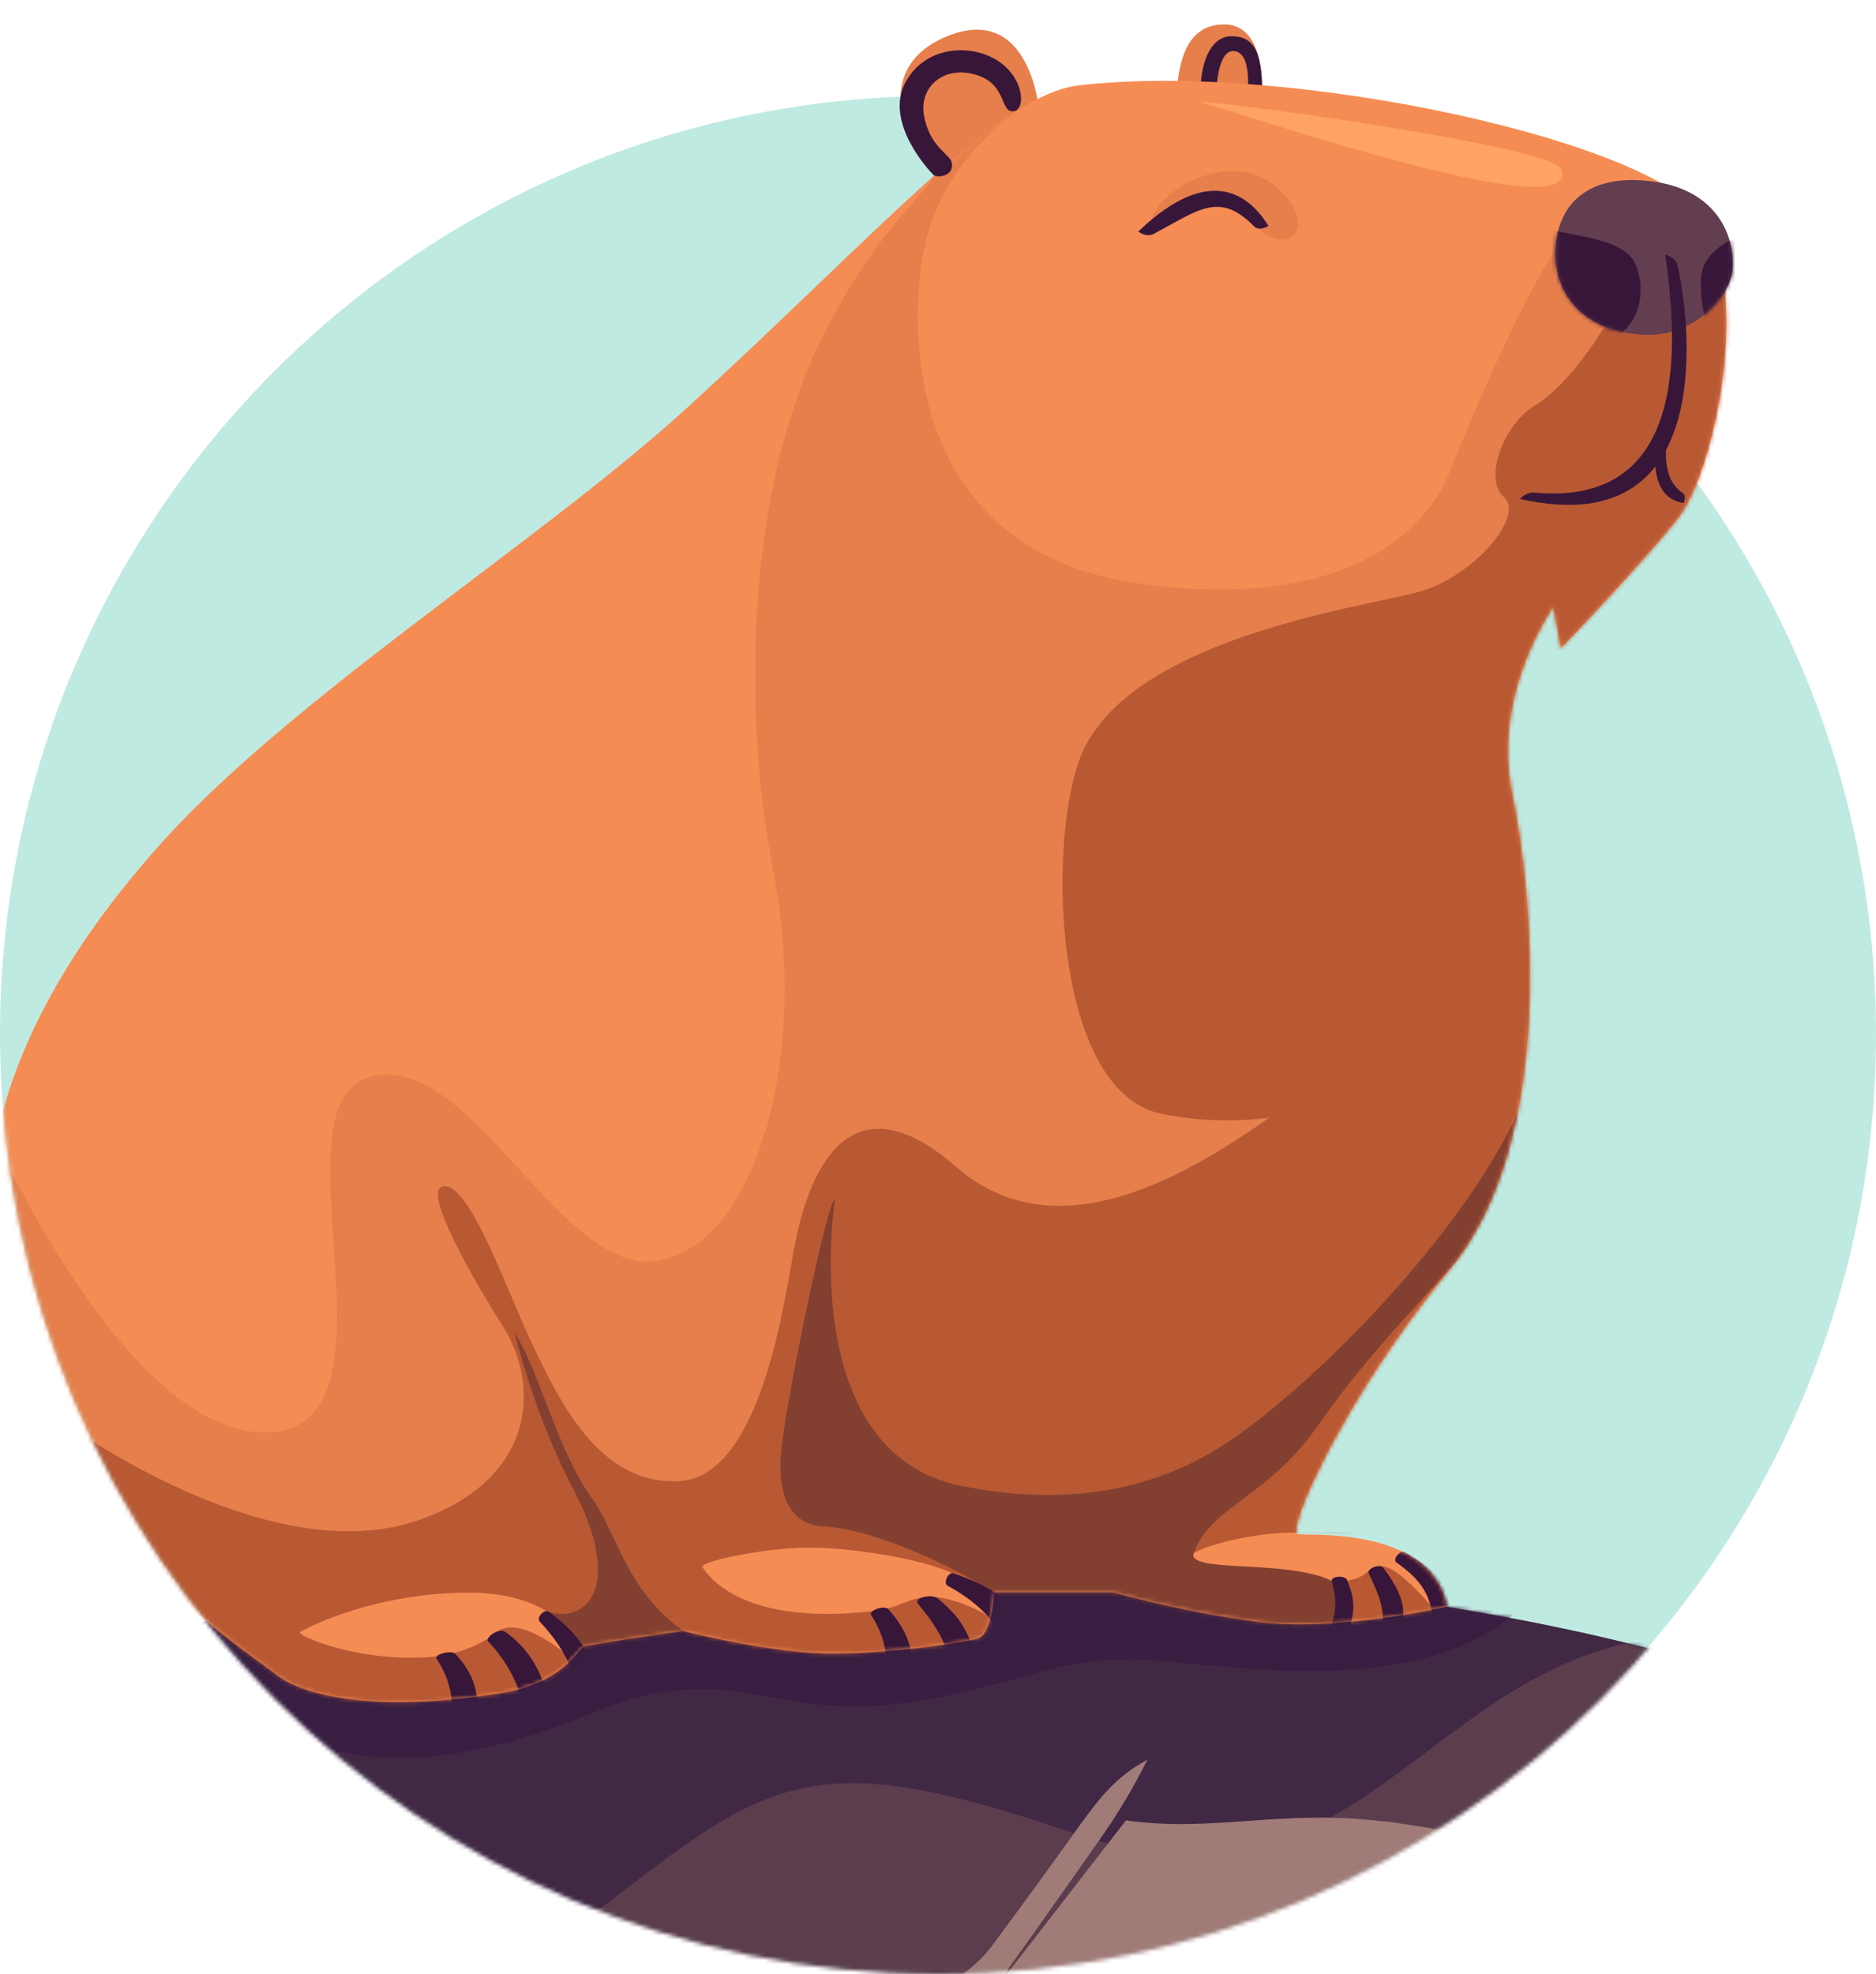 <svg width="460" height="484" viewBox="0 0 460 484" fill="none" xmlns="http://www.w3.org/2000/svg">
	<g id="valvebara">
		<g id="Group">
			<path id="Vector"
				d="M230 483.52C357.025 483.52 460 380.545 460 253.52C460 126.495 357.025 23.52 230 23.52C102.975 23.52 0 126.495 0 253.52C0 380.545 102.975 483.52 230 483.52Z"
				fill="#BFEAE1" />
			<g id="Clip path group">
				<mask id="mask0_11_55" style="mask-type:luminance" maskUnits="userSpaceOnUse" x="0"
					y="0" width="461" height="484">
					<g id="clip-path-2">
						<path id="Vector_2"
							d="M429.23 109.13V0H209.23V24C91.94 34.55 0 130.61 0 253.54C0 380.82 103 484 230 484C357 484 460 380.82 460 253.54C460.071 209.812 447.654 166.972 424.21 130.06C419.6 122.8 434.6 115.81 429.23 109.13Z"
							fill="white" />
					</g>
				</mask>
				<g mask="url(#mask0_11_55)">
					<g id="Group_2">
						<path id="Vector_3"
							d="M-101.33 515.16C-101.33 515.16 -24.33 392.76 116.29 384.73C293.29 374.62 410.45 399.15 454.07 421.85C506.72 449.25 540.54 515.16 540.54 515.16H-101.33Z"
							fill="#412844" />
						<g id="Clip path group_2">
							<mask id="mask1_11_55" style="mask-type:luminance"
								maskUnits="userSpaceOnUse" x="-102" y="382" width="643" height="134">
								<g id="clip-path-3">
									<path id="Vector_4"
										d="M-101.33 515.16C-101.33 515.16 -24.33 392.76 116.29 384.73C293.29 374.62 410.45 399.15 454.07 421.85C506.72 449.25 540.54 515.16 540.54 515.16H-101.33Z"
										fill="white" />
								</g>
							</mask>
							<g mask="url(#mask1_11_55)">
								<g id="Group_3">
									<path id="Vector_5"
										d="M19.35 410.21C52.13 419.21 79.35 433.63 105.95 430.59C134.67 427.3 145.17 417.78 161.17 415.03C184.31 411.03 193.94 421.26 221.9 417.45C249.86 413.64 259.9 405 283.67 407.08C307.44 409.16 346.83 415.03 370.16 396.59C385.46 384.51 351.82 352.75 312.48 338.23C273.14 323.71 154.77 321.63 94.38 335.12C33.99 348.61 19.35 410.21 19.35 410.21Z"
										fill="#3A1E42" />
									<path id="Vector_6"
										d="M-205.81 492.13C-179.58 488 -70.24 506 -27.74 525.43C7.61 541.63 91.91 509.92 131 480.37C187.2 437.89 191.83 425.01 263.2 449.37C333.15 473.24 348.38 409.15 406.35 401.49C506.73 388.21 461.71 520.49 371.19 545.37C280.67 570.25 -145.07 616.6 -178.2 601.37C-211.33 586.14 -205.81 492.13 -205.81 492.13Z"
										fill="#5B3D4D" />
									<path id="Vector_7"
										d="M281 431.56C281.24 431.42 281.29 431.48 281.17 431.73C277.803 438.477 273.918 444.954 269.55 451.1C256.883 469.16 247.367 482.563 241 491.31L240.95 491.39V491.44C240.95 491.44 241.01 491.44 241.04 491.44L276.04 446.32C276.055 446.3 276.075 446.285 276.098 446.276C276.121 446.267 276.146 446.265 276.17 446.27C297.17 449.27 314.39 443.49 338.83 446.47C342.91 446.61 366.48 451.11 370.53 450.47C387.11 447.7 383.81 444.13 399.3 437.56C405.176 435.245 411.187 433.288 417.3 431.7C417.338 431.684 417.381 431.684 417.42 431.7L424.13 436.44C424.153 436.452 424.173 436.47 424.186 436.492C424.2 436.514 424.207 436.539 424.207 436.565C424.207 436.591 424.2 436.616 424.186 436.638C424.173 436.66 424.153 436.678 424.13 436.69C409.25 441.25 398.297 444.917 391.27 447.69C389.6 448.34 388.49 449.82 387.96 452.1C387.927 452.239 387.936 452.384 387.986 452.518C388.036 452.651 388.124 452.767 388.24 452.85C389.95 454.02 392.14 454.94 393.41 456.21C397.66 460.46 398.36 467.33 397.2 473.08C397.096 473.933 396.762 474.743 396.234 475.421C395.705 476.099 395.002 476.621 394.2 476.93C389.885 478.675 385.744 480.821 381.83 483.34C375.3 487.55 378.13 497.34 376.83 505.06C376.817 505.191 376.759 505.313 376.666 505.406C376.573 505.499 376.451 505.557 376.32 505.57C374.439 505.901 372.538 506.111 370.63 506.2C364.01 506.58 366.09 516.98 367.71 520.8C367.721 520.821 367.726 520.845 367.725 520.868C367.724 520.892 367.716 520.915 367.702 520.934C367.689 520.954 367.671 520.969 367.649 520.979C367.627 520.989 367.604 520.993 367.58 520.99L308.25 520.88C308.212 520.877 308.176 520.861 308.15 520.833C308.124 520.805 308.11 520.768 308.11 520.73C308.62 509.09 310.6 499.41 317.18 490.58C317.212 490.538 317.229 490.487 317.229 490.435C317.229 490.383 317.212 490.332 317.18 490.29C317.135 490.248 317.076 490.224 317.015 490.224C316.954 490.224 316.895 490.248 316.85 490.29C312.753 493.507 309.273 497.441 306.58 501.9C306.572 501.927 306.556 501.951 306.533 501.968C306.511 501.985 306.483 501.994 306.455 501.994C306.427 501.994 306.399 501.985 306.377 501.968C306.354 501.951 306.338 501.927 306.33 501.9L305.71 498.96C305.72 498.924 305.72 498.886 305.71 498.85C305.654 498.736 305.555 498.649 305.435 498.608C305.315 498.567 305.184 498.575 305.07 498.63C300.44 500.87 297.46 512.81 296.66 517.53C296.34 519.37 295.987 521.06 295.6 522.6V522.66L292.15 526.83C292.067 526.95 291.943 527.035 291.801 527.07C291.659 527.105 291.509 527.087 291.38 527.02L290.06 526.47C290.027 526.455 290.002 526.428 289.989 526.394C289.976 526.36 289.976 526.323 289.99 526.29L292.05 520.98C292.108 520.826 292.203 520.689 292.327 520.581C292.451 520.473 292.6 520.397 292.76 520.36L293.43 520.21C293.577 520.178 293.71 520.1 293.809 519.986C293.908 519.873 293.968 519.73 293.98 519.58C294.45 514.18 290.98 508.71 287.87 504.73C287.784 504.618 287.676 504.525 287.552 504.458C287.428 504.391 287.291 504.351 287.15 504.34C282.75 503.907 281.867 504.523 284.5 506.19C284.517 506.199 284.531 506.211 284.542 506.227C284.552 506.243 284.559 506.261 284.56 506.28L286.69 518.02C286.57 519.91 284.84 520.02 283.46 520.61C283.323 520.669 283.175 520.7 283.025 520.7C282.875 520.7 282.727 520.669 282.59 520.61C281.45 520.13 280.95 521.06 280.1 521.45C279.25 521.84 278.87 521.75 278.84 521.21C279.5 518.72 279.32 512.63 275.42 513.13C275.382 513.133 275.344 513.121 275.314 513.097C275.284 513.073 275.265 513.038 275.26 513C274.371 501.441 276.642 489.858 281.83 479.49C281.856 479.434 281.863 479.371 281.848 479.311C281.834 479.251 281.799 479.198 281.75 479.16C281.726 479.136 281.697 479.116 281.665 479.103C281.633 479.09 281.599 479.083 281.565 479.083C281.531 479.083 281.496 479.09 281.465 479.103C281.433 479.116 281.404 479.136 281.38 479.16C275.968 486.442 271.938 494.654 269.49 503.39C268.823 505.85 268.513 505.803 268.56 503.25C268.63 500.61 268.79 495.25 267.19 492.41C266.96 492.01 266.61 492.02 266.37 492.41C265.953 493.117 265.653 493.887 265.48 494.69C263.873 502.59 262.297 510.503 260.75 518.43C260.351 519.04 260.066 519.718 259.91 520.43C259.905 520.461 259.889 520.489 259.865 520.509C259.842 520.529 259.811 520.54 259.78 520.54L258.17 520.64C258.151 520.641 258.131 520.639 258.113 520.632C258.095 520.626 258.079 520.616 258.064 520.603C258.05 520.59 258.039 520.574 258.031 520.556C258.024 520.538 258.02 520.519 258.02 520.5C257.96 516.6 256.347 513.82 253.18 512.16C253.014 512.071 252.821 512.05 252.64 512.1C252.551 512.125 252.468 512.168 252.396 512.225C252.324 512.283 252.263 512.354 252.219 512.435C252.174 512.516 252.146 512.605 252.136 512.697C252.126 512.788 252.134 512.881 252.16 512.97C252.95 515.655 253.341 518.441 253.32 521.24C253.317 521.278 253.301 521.314 253.273 521.34C253.245 521.366 253.208 521.38 253.17 521.38L245.17 520.85C245.148 520.85 245.127 520.845 245.107 520.834C245.088 520.824 245.072 520.808 245.06 520.79L241.47 514.91C241.44 514.859 241.392 514.82 241.336 514.8C241.28 514.78 241.218 514.782 241.163 514.803C241.107 514.825 241.062 514.866 241.034 514.918C241.005 514.971 240.997 515.032 241.01 515.09L242.12 520.89C242.125 520.911 242.124 520.932 242.119 520.953C242.114 520.973 242.105 520.993 242.091 521.009C242.078 521.025 242.061 521.039 242.042 521.047C242.022 521.056 242.001 521.061 241.98 521.06H229.19C229.172 521.061 229.154 521.059 229.137 521.053C229.12 521.047 229.105 521.038 229.092 521.026C229.078 521.013 229.068 520.999 229.061 520.982C229.054 520.966 229.05 520.948 229.05 520.93C228.93 515.56 227.05 511.08 221.59 510.15C221.524 510.135 221.455 510.136 221.39 510.155C221.324 510.174 221.265 510.209 221.217 510.257C221.169 510.305 221.134 510.364 221.115 510.43C221.096 510.495 221.095 510.564 221.11 510.63L222.46 520.7C222.461 520.72 222.459 520.74 222.452 520.758C222.446 520.777 222.436 520.794 222.423 520.809C222.41 520.824 222.394 520.836 222.377 520.845C222.359 520.854 222.34 520.859 222.32 520.86L181.02 521.23C180.991 521.228 180.963 521.217 180.94 521.199C180.917 521.181 180.899 521.157 180.89 521.13C180.88 521.102 180.879 521.072 180.886 521.044C180.893 521.015 180.908 520.99 180.93 520.97C182.56 519.82 184.55 518.9 185.85 518.05C206.203 504.97 223.413 493.253 237.48 482.9C239.998 480.894 242.214 478.537 244.06 475.9C250.6 467.1 257.043 458.253 263.39 449.36C269.23 441.28 273 436 281 431.56ZM318.75 509.35C318.671 509.679 318.658 510.02 318.712 510.354C318.765 510.688 318.884 511.009 319.061 511.297C319.239 511.585 319.471 511.835 319.746 512.033C320.02 512.231 320.331 512.372 320.66 512.45L326.5 513.84C326.828 513.919 327.169 513.932 327.502 513.88C327.836 513.827 328.156 513.709 328.444 513.532C328.732 513.356 328.982 513.125 329.18 512.851C329.379 512.578 329.521 512.268 329.6 511.94C329.754 511.276 329.639 510.578 329.282 509.998C328.924 509.417 328.352 509.001 327.69 508.84L321.69 507.42C321.379 507.344 321.057 507.331 320.741 507.38C320.425 507.43 320.122 507.542 319.85 507.709C319.577 507.876 319.341 508.096 319.154 508.355C318.967 508.615 318.833 508.909 318.76 509.22L318.75 509.35Z"
										fill="#A07B78" />
								</g>
							</g>
						</g>
						<path id="Vector_8"
							d="M234.64 46.28C227.74 46.28 208.99 18.94 231.7 9.11C253.27 -0.23 255.86 28.82 254.82 32.97"
							fill="#E67F4B" />
						<path id="Vector_9"
							d="M288.47 22.77C288.99 18.44 289.47 5.77 300.38 5.99C311.29 6.21 309.38 24.99 309.38 24.99"
							fill="#E67F4B" />
						<path id="Vector_10"
							d="M294.68 26.15C293.56 18.62 295.68 8.91 301.93 8.89C308.18 8.87 309.68 13.7 309.48 25.09L305.72 24.66C305.72 24.66 307.51 13.01 302.62 12.52C297.73 12.03 298.13 26.15 298.13 26.15H294.68Z"
							fill="#381639" />
						<path id="Vector_11"
							d="M68 410.67C57 401.91 -66.92 324.53 40 206.2C72.37 170.38 133 132.35 168.38 100.05C214.77 57.68 244.53 23.28 264.47 20.94C316.85 14.79 408.47 35.16 418.4 54.4C429.4 75.88 419.55 116.53 411.73 126.67C403.91 136.81 382.73 158.94 382.73 158.94L380.9 148.8C380.9 148.8 365.71 170 370.78 194.44C375.85 218.88 381.78 279.27 355.59 311.08C329.4 342.89 315.1 375.63 318.32 376.08C321.54 376.53 350.99 374.24 354.9 393.83C354.9 393.83 327.29 400.28 307.74 397.52C296.022 395.871 284.419 393.487 273 390.38H243.78C243.78 390.38 243.31 400.65 239.69 401.68C236.07 402.71 218.59 405.37 203.92 405.37C189.25 405.37 167.52 399.83 167.52 399.83C167.52 399.83 145.43 402.95 143.36 403.64C141.29 404.33 138.49 412.64 122.29 415.16C80 421.78 68 410.67 68 410.67Z"
							fill="#F58C54" />
						<g id="Clip path group_3">
							<mask id="mask2_11_55" style="mask-type:luminance"
								maskUnits="userSpaceOnUse" x="-4" y="19" width="428" height="399">
								<g id="clip-path-4">
									<path id="Vector_12"
										d="M68 410.67C57 401.91 -66.92 324.53 40 206.2C72.37 170.38 133 132.35 168.38 100.05C214.77 57.68 244.53 23.28 264.47 20.94C316.85 14.79 408.47 35.16 418.4 54.4C429.4 75.88 419.55 116.53 411.73 126.67C403.91 136.81 382.73 158.94 382.73 158.94L380.9 148.8C380.9 148.8 365.71 170 370.78 194.44C375.85 218.88 381.78 279.27 355.59 311.08C329.4 342.89 315.1 375.63 318.32 376.08C321.54 376.53 350.99 374.24 354.9 393.83C354.9 393.83 327.29 400.28 307.74 397.52C296.022 395.871 284.419 393.487 273 390.38H243.78C243.78 390.38 243.31 400.65 239.69 401.68C236.07 402.71 218.59 405.37 203.92 405.37C189.25 405.37 167.52 399.83 167.52 399.83C167.52 399.83 145.43 402.95 143.36 403.64C141.29 404.33 138.49 412.64 122.29 415.16C80 421.78 68 410.67 68 410.67Z"
										fill="white" />
								</g>
							</mask>
							<g mask="url(#mask2_11_55)">
								<g id="Group_4">
									<path id="Vector_13"
										d="M292.31 9.63C255.73 17.24 228.66 35.81 225.56 67.63C222.46 99.45 233.24 136.48 279 143C331.91 150.53 350.55 128.34 355.38 115.9C360.21 103.46 377.65 62.23 386.63 54.63C395.61 47.03 446.03 30.97 452.24 61.39C458.45 91.81 404 302.05 368.77 324.18C333.54 346.31 187 378.05 131.8 381.51C76.6 384.97 -33.85 385 -32.47 351.08C-31.09 317.16 -3.19 275 -3.19 275C-3.19 275 30.58 352.53 65.81 351.14C101.04 349.75 65.81 270.92 90.65 264.01C115.49 257.1 137.59 313.8 161.74 309.01C185.89 304.22 198.26 258.12 189.67 213.87C181.58 172.18 183.67 118.7 201.59 82.74C219.51 46.78 236.28 43.49 226.96 37.96C217.64 32.43 163.12 43.45 187.96 9.57C212.8 -24.31 292.31 9.63 292.31 9.63Z"
										fill="#E67F4B" />
									<path id="Vector_14"
										d="M-13.59 324.58C9.08 348.22 63.81 384.91 101.17 373.12C130.23 363.96 133.27 340.97 123.26 325.06C113.25 309.15 102.9 289.79 109.45 290.83C116 291.87 124.98 318.14 130.85 330.25C136.72 342.36 146.75 364.45 166.77 363.07C186.79 361.69 192.42 318.23 194.84 305.44C197.26 292.65 205.84 261.18 234.38 285.99C266.38 313.88 311.18 274.32 337.98 253.53C378.25 222.3 374.31 208.53 377.07 191.59C379.83 174.65 415.48 216.49 424.46 214.41C433.44 212.33 359.3 379.35 350.33 378C339.577 376.54 328.741 375.772 317.89 375.7C307.19 375.58 295.11 379.04 292.7 380.77C290.29 382.5 300.92 385.18 309.39 385.77C316.46 386.25 329.81 390.31 335.23 385.4C338.97 382.02 342.6 384.31 351.76 394.56C354.17 397.26 366.55 389.77 364.82 395.65C363.09 401.53 318.24 415.65 290.28 409.48C262.32 403.31 241.28 390.12 234.72 386.31C228.16 382.5 209.72 379.4 198.57 379.4C187.42 379.4 171.23 382.85 172.26 384.24C173.29 385.63 181.18 398.83 214.34 394.93C221.53 394.09 223.45 390.81 230.15 391.58C234.28 392.06 247.49 396.34 249.91 404.98C252.33 413.62 150.52 418.75 146.72 411C142.92 403.25 137.41 390.09 113.94 390.43C90.47 390.77 74.6 399.43 73.57 400.11C72.54 400.79 87.86 407.81 106.67 406.11C111.35 405.69 117.97 403.4 121.58 400.26C129.11 393.69 149.51 413.93 147.79 417.05C146.07 420.17 118.43 435.05 91.51 432.29C64.59 429.53 23.87 408.74 19.39 389C14.91 369.26 -13.59 324.58 -13.59 324.58Z"
										fill="#B85934" />
									<path id="Vector_15"
										d="M204.78 293.75C202.47 295.6 192.28 345.83 191.47 356.57C190.8 365.51 193.06 373.86 202.19 374.23C216.31 374.8 245.41 388.87 253.27 398.34C260.14 406.61 329.61 401.4 330.5 399.28C339.42 377.97 290.13 387.72 292.7 380.73C296.97 369.13 310.91 367.03 322.98 349.73C348.98 312.38 378.19 296.25 383.26 265.13C385.33 252.39 377.42 261.57 372.18 272.82C357.8 303.71 322.49 338.82 302.29 352.72C281.58 367.02 258.29 368.84 235.67 364.25C194.83 355.92 204.78 293.75 204.78 293.75Z"
										fill="#834030" />
									<path id="Vector_16"
										d="M110.74 424.4C111.23 417.17 110.85 412.51 107.04 406.58C106.39 405.58 110.68 404.42 111.67 405.47C117.18 411.36 117.8 416.86 116.52 424.97L110.74 424.4Z"
										fill="#381639" />
									<path id="Vector_17"
										d="M128.8 420.22C127.602 413.527 124.446 407.339 119.73 402.44C118.78 401.5 122.33 398.86 124.01 400.13C126.96 402.232 129.418 404.95 131.214 408.096C133.009 411.242 134.1 414.741 134.41 418.35L128.8 420.22Z"
										fill="#381639" />
									<path id="Vector_18"
										d="M247.08 403.46C244.08 397.08 239.08 392.37 232.32 388.72C231.24 388.13 232.44 385.27 233.81 385.72C241.99 388.55 247.2 391.37 250.44 398.43L247.08 403.46Z"
										fill="#381639" />
									<path id="Vector_19"
										d="M351.55 397.2C350.43 390.25 348.34 387.33 342.37 382.99C341.37 382.26 343.37 379.8 344.62 380.54C351.91 384.85 354.53 387.19 355.71 394.88L351.55 397.2Z"
										fill="#381639" />
									<path id="Vector_20"
										d="M338.37 402.4C340.11 395.58 338.55 391.85 335.6 385.7C335.07 384.58 338.36 383.18 339.21 384.36C344.21 391.22 345.09 394.41 343.11 401.92L338.37 402.4Z"
										fill="#381639" />
									<path id="Vector_21"
										d="M325.35 401.35C327.82 395.7 327.9 392.35 326.55 387.75C326.14 386.35 329.8 386.04 330.34 387.4C332.11 391.82 332.8 395.46 329.66 401.79L325.35 401.35Z"
										fill="#381639" />
									<path id="Vector_22"
										d="M233.56 409.57C232.22 402.22 228.56 397.39 225.06 393.1C223.96 391.75 228.44 390.59 230 391.9C236.42 397.29 238 401.04 239.55 408.66L233.56 409.57Z"
										fill="#381639" />
									<path id="Vector_23"
										d="M217.26 414.6C217.7 407.6 217.75 402.32 213.58 395.86C212.91 394.86 216.83 393.4 217.81 394.48C223.61 400.91 224.21 406.15 223.66 413.9L217.26 414.6Z"
										fill="#381639" />
									<path id="Vector_24"
										d="M402.25 62.4C395.01 80.73 383.96 94.91 376.37 99.4C368.78 103.89 363.6 117.4 368.78 121.88C373.96 126.36 361.53 141.24 348.07 145.05C334.61 148.86 275.26 156.46 264.56 186.54C256.78 208.43 258.7 267.45 284.56 272.98C310.42 278.51 338.49 269.48 346.43 258.41C354.37 247.34 383 210 400.28 205.85C417.56 201.7 464.37 124.64 462.28 93.85C460.19 63.06 402.25 62.4 402.25 62.4Z"
										fill="#B85934" />
									<path id="Vector_25"
										d="M126.1 326.53C132.47 336.53 136.6 355.61 145.31 367.53C153.09 378.13 155.15 401.68 187.22 407.42C219.85 413.26 150.28 418.18 146.92 410.84C143.56 403.5 130.44 393.84 134.64 395.18C143.48 397.88 153.54 389.39 140.08 364.04C131.09 347 126.1 326.53 126.1 326.53Z"
										fill="#834030" />
									<path id="Vector_26"
										d="M141.81 416.08C140.93 409.08 137.61 403.08 132.31 397.5C131.46 396.6 133.48 394.26 134.64 395.13C141.55 400.35 145.31 405.21 146.22 412.93L141.81 416.08Z"
										fill="#381639" />
								</g>
							</g>
						</g>
						<path id="Vector_27"
							d="M381.47 60.28C382.15 50.93 388.53 42.28 405.23 44.48C420.99 46.57 425.49 57.87 424.83 66.12C424.32 72.38 415.69 82.64 403.18 82.06C388.34 81.37 380.61 72.15 381.47 60.28Z"
							fill="#633E50" />
						<g id="Clip path group_4">
							<mask id="mask3_11_55" style="mask-type:luminance"
								maskUnits="userSpaceOnUse" x="381" y="44" width="44" height="39">
								<g id="clip-path-5">
									<path id="Vector_28"
										d="M381.47 60.28C382.15 50.93 388.53 42.28 405.23 44.48C420.99 46.57 425.49 57.87 424.83 66.12C424.32 72.38 415.69 82.64 403.18 82.06C388.34 81.37 380.61 72.15 381.47 60.28Z"
										fill="white" />
								</g>
							</mask>
							<g mask="url(#mask3_11_55)">
								<g id="Group_5">
									<path id="Vector_29"
										d="M380.44 56.31C386.91 58.06 398.38 58.64 401.06 64.82C403.38 70.18 403.12 79.73 393.98 84.05C385.61 88.05 378.71 78.26 377.33 71.61C375.95 64.96 380.44 56.31 380.44 56.31Z"
										fill="#381639" />
									<path id="Vector_30"
										d="M428.06 57.43C423.06 58.9 417.28 62.53 417.06 68.32C416.84 74.11 418.44 83.32 421.9 84.57C425.36 85.82 434.32 82.84 436.39 76.19C438.46 69.54 428.06 57.43 428.06 57.43Z"
										fill="#381639" />
								</g>
							</g>
						</g>
						<path id="Vector_31"
							d="M372.74 122.32C373.204 121.752 373.807 121.313 374.49 121.045C375.173 120.777 375.913 120.689 376.64 120.79C406 123.29 413.91 100 408.3 62.4C408.3 62.4 410.82 63.02 411.3 64.92C412.79 70.45 424.89 134.1 372.74 122.32Z"
							fill="#381639" />
						<path id="Vector_32"
							d="M412.86 123.3C405.24 122.3 405.34 112.9 406.31 108.49C406.31 108.49 408.62 108.68 408.56 109.49C408.22 114.24 409.07 118.42 412.62 120.9C413.57 121.54 412.86 123.3 412.86 123.3Z"
							fill="#381639" />
						<path id="Vector_33"
							d="M233.43 40.05C233.82 43.43 229.61 43.6 228.88 42.88C227.42 41.42 217.33 30.32 221.69 20.88C225.61 12.47 235.49 10.51 242.8 13.88C251.16 17.7 251.86 27.09 248.41 27.29C244.96 27.49 247.17 19.82 237.93 18C230.58 16.56 225.36 21.92 226.57 28.35C228.08 36.42 233.16 37.78 233.43 40.05Z"
							fill="#381639" />
						<path id="Vector_34"
							d="M295.49 25.39C283.06 22.68 380.66 35.25 382.85 41.53C388.14 56.74 301 26.6 295.49 25.39Z"
							fill="#FEA362" />
						<path id="Vector_35"
							d="M282.4 53.81C284.07 46.45 301.93 36.32 312.93 45.81C322.93 54.41 317.13 62.05 310 57.21C302.87 52.37 306 50.26 299 49C292 47.74 281.31 58.61 282.4 53.81Z"
							fill="#E67F4B" />
						<path id="Vector_36"
							d="M282.94 57.32C281.06 58.32 279.1 56.77 279.1 56.77C297.33 39.3 306.87 48.64 311.03 55.39C311.03 55.39 308.78 56.79 307.51 55.5C299 46.82 293.88 51.49 282.94 57.32Z"
							fill="#381639" />
					</g>
				</g>
			</g>
		</g>
	</g>
</svg>
	